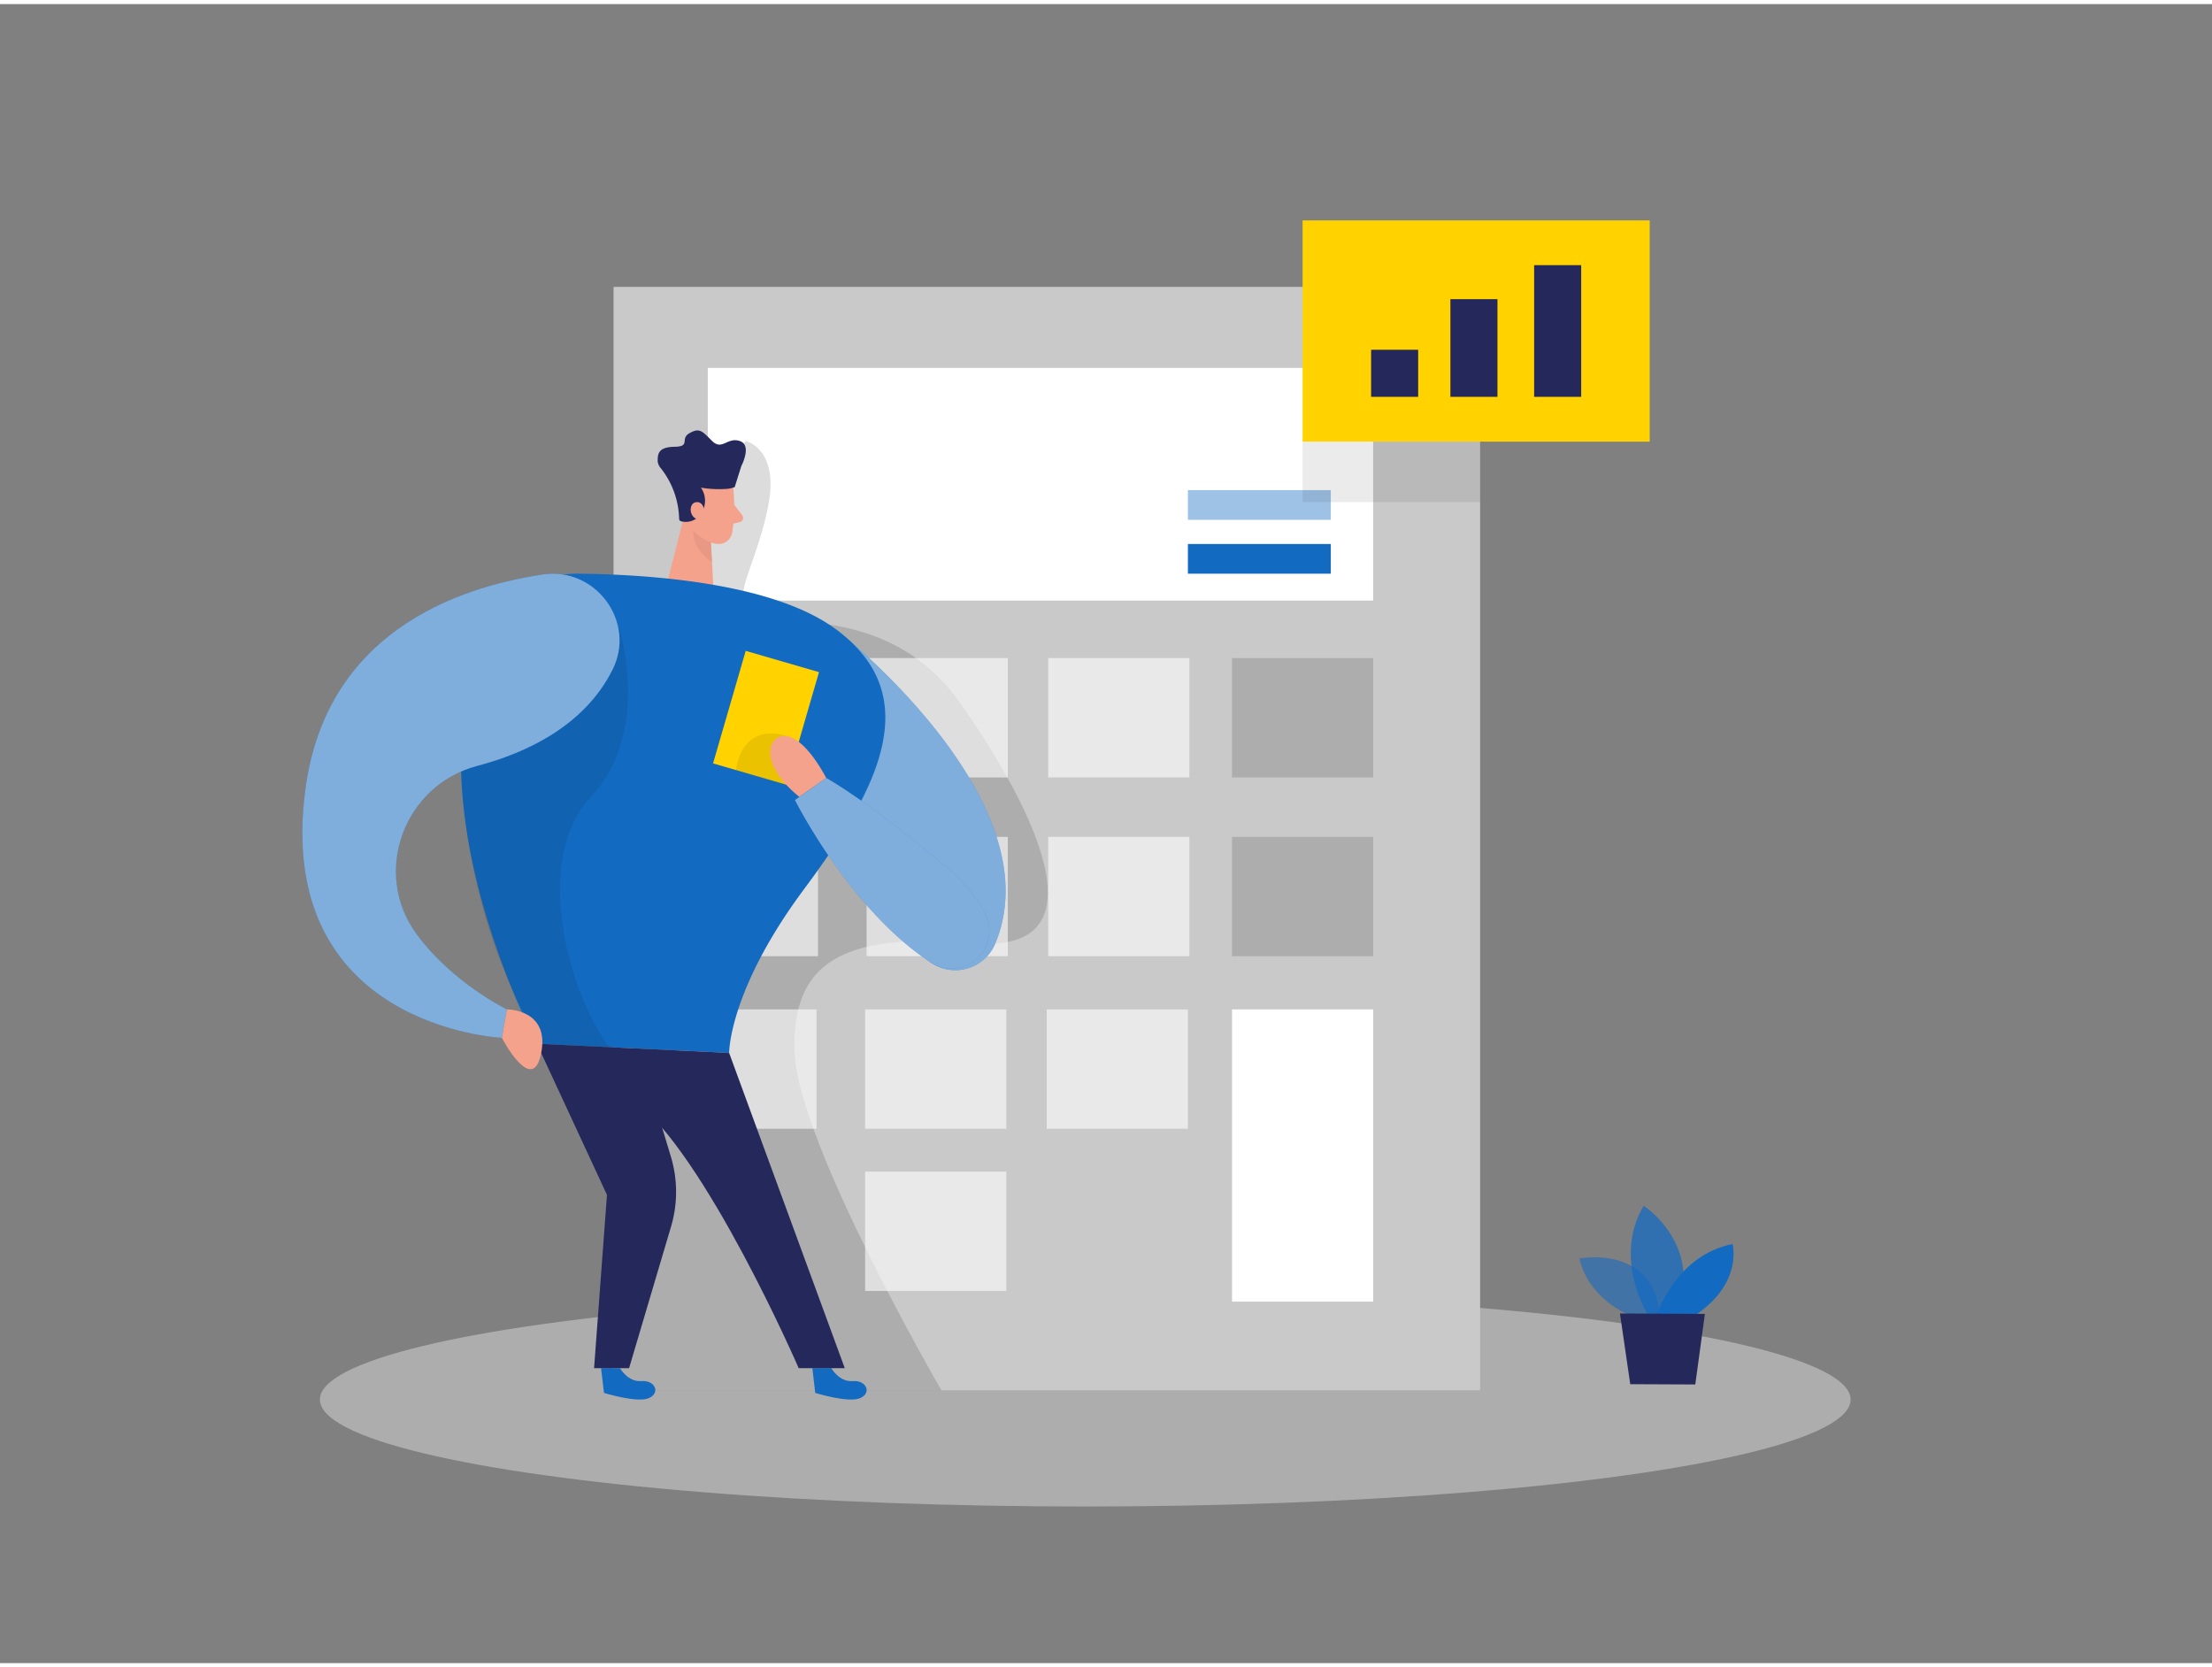 <svg id="Layer_1" data-name="Layer 1" xmlns="http://www.w3.org/2000/svg" viewBox="0 0 400 300" width="406" height="306" class="illustration styles_illustrationTablet__1DWOa"><rect x="0" y="0" width="400" height="300" fill="#808080" stroke="none"/><title>#81_finance analysis_twocolour</title><ellipse cx="196.25" cy="252.34" rx="138.4" ry="19.34" fill="#e6e6e6" opacity="0.45"></ellipse><rect x="110.95" y="51.14" width="156.7" height="199.52" fill="#c9c9c9"></rect><rect x="127.99" y="65.79" width="120.32" height="42.07" fill="#fff"></rect><rect x="189.55" y="118.26" width="25.53" height="21.58" fill="#fff" opacity="0.6"></rect><path d="M134.87,79s6,1.42,4.1,11.45-6,15.36-4.27,19.36,25-3.34,39,16.66,26,45.34,2.33,43.34-33,3.42-32.33,19.87,26.55,61,26.55,61H112l3.52-78.5,13.52-86.82Z" opacity="0.14"></path><rect x="156.71" y="118.26" width="25.53" height="21.58" fill="#fff" opacity="0.6"></rect><rect x="122.39" y="118.26" width="25.53" height="21.58" fill="#fff"></rect><rect x="189.55" y="150.59" width="25.53" height="21.58" fill="#fff" opacity="0.6"></rect><rect x="156.71" y="150.59" width="25.53" height="21.58" fill="#fff" opacity="0.6"></rect><rect x="122.39" y="150.59" width="25.53" height="21.58" fill="#fff" opacity="0.6"></rect><rect x="189.28" y="181.79" width="25.53" height="21.58" fill="#fff" opacity="0.6"></rect><rect x="156.44" y="181.79" width="25.53" height="21.58" fill="#fff" opacity="0.6"></rect><rect x="156.44" y="211.12" width="25.53" height="21.58" fill="#fff" opacity="0.6"></rect><rect x="122.12" y="181.79" width="25.53" height="21.58" fill="#fff" opacity="0.6"></rect><path d="M151.09,113s39.67,30.86,28.9,56.85a7.81,7.81,0,0,1-13.37,1.87L146.9,146.39Z" fill="#136AC1"></path><path d="M151.09,113s39.67,30.86,28.9,56.85a7.81,7.81,0,0,1-13.37,1.87L146.9,146.39Z" fill="#fff" opacity="0.46"></path><path d="M150.33,246.66s1.4,2.53,3.86,2.34,3.49,2.09,1.4,3.06-8.17-.92-8.17-.92l-.52-4.48Z" fill="#136AC1"></path><path d="M112.12,246.66s1.4,2.53,3.86,2.34,3.49,2.09,1.4,3.06-8.16-.92-8.16-.92l-.53-4.48Z" fill="#136AC1"></path><path d="M132.58,87.4a31,31,0,0,1-.19,8.28,2.5,2.5,0,0,1-3,1.89,5.54,5.54,0,0,1-4.43-4l-1.6-4.32a4.47,4.47,0,0,1,1.85-4.83C128,82.28,132.39,84.37,132.58,87.4Z" fill="#f4a28c"></path><polygon points="124.27 90.43 120.23 106.26 129.12 107.86 128.49 95.69 124.27 90.43" fill="#f4a28c"></polygon><path d="M122.81,93.08h0a.46.46,0,0,0,.37.45A3.33,3.33,0,0,0,126.87,92a4.16,4.16,0,0,0-.12-4.56,19.59,19.59,0,0,0,4.6.23,4.61,4.61,0,0,0,1.51-.34l1.19-3.78s2-3.79-.27-4.54-3.2,1.78-5,0-2.25-2.45-4.08-1.43S125,80,122,80.05s-3.07,1.28-3.07,2.66a2.38,2.38,0,0,0,.6,1.26A15.33,15.33,0,0,1,122.81,93.08Z" fill="#24285b"></path><path d="M127.4,91.81s-.09-1.92-1.53-1.74-1.33,3,.64,3.17Z" fill="#f4a28c"></path><path d="M132.77,90.54l1.44,1.89a.79.79,0,0,1-.46,1.26l-1.9.41Z" fill="#f4a28c"></path><path d="M128.54,97.32s-1.14-.2-3.2-2.06c0,0-.3,3.24,3.42,5.63Z" fill="#ce8172" opacity="0.31"></path><path d="M89.22,111.77A17.31,17.31,0,0,1,104.51,103c12.47.11,35.12,1.56,46.58,10,16.34,12,8,28.66-5.66,47s-13.58,29.66-13.58,29.66L97.09,188S72.4,141.76,89.22,111.77Z" fill="#136AC1"></path><path d="M97.09,188l12.67,27.33-2.33,31.33h6.33l7.57-25.54a22.09,22.09,0,0,0,0-12.66l-3.86-12.8,14.42-6Z" fill="#24285b"></path><path d="M131.85,189.66l20.91,57h-8.33s-16.87-38.87-30-48.66v-3.67Z" fill="#24285b"></path><path d="M112,113s5.86,18.66-5.14,30.35-3.55,36.37,3.35,45.28L98.07,188s-13.22-18-14.68-49.22S112,113,112,113Z" opacity="0.08"></path><path d="M110.78,120.33c4.31-8.65-3.1-18.63-12.65-17.18-16,2.4-39.09,10.75-42.88,38.64-5.89,43.28,35.5,45.14,35.5,45.14l.91-5.14S81.8,177,75.34,168.19c-8.15-11.06-2.34-26.92,10.94-30.43C95,135.47,105.65,130.61,110.78,120.33Z" fill="#136AC1"></path><path d="M110.78,120.33c4.31-8.65-3.1-18.63-12.65-17.18-16,2.4-39.09,10.75-42.88,38.64-5.89,43.28,35.5,45.14,35.5,45.14l.91-5.14S81.8,177,75.34,168.19c-8.15-11.06-2.34-26.92,10.94-30.43C95,135.47,105.65,130.61,110.78,120.33Z" fill="#fff" opacity="0.46"></path><path d="M91.66,181.79s7.76-.08,6.21,7.87-7.12-2.73-7.12-2.73Z" fill="#f4a28c"></path><rect x="131.62" y="118.46" width="13.8" height="21.19" transform="translate(41.45 -33.49) rotate(16.18)" fill="#ffd200"></rect><path d="M133.11,138.51s.67-8.89,9.54-6.06l-.45,8.69Z" opacity="0.08"></path><path d="M168.22,173.24a6.85,6.85,0,0,0,9.9-8.85,27.68,27.68,0,0,0-6.85-8.2c-13.9-11.86-21.87-16.26-21.87-16.26l-5.65,4S153.65,163.7,168.22,173.24Z" fill="#136AC1"></path><path d="M168.22,173.24a6.85,6.85,0,0,0,9.9-8.85,27.68,27.68,0,0,0-6.85-8.2c-13.9-11.86-21.87-16.26-21.87-16.26l-5.65,4S153.65,163.7,168.22,173.24Z" fill="#fff" opacity="0.46"></path><path d="M149.4,139.93s-3.25-6.48-6.75-7.48-6.08,4.46,1.88,10.9Z" fill="#f4a28c"></path><rect x="222.79" y="118.26" width="25.53" height="21.58" fill="#adadad"></rect><rect x="222.79" y="150.59" width="25.53" height="21.58" fill="#adadad"></rect><rect x="222.79" y="181.79" width="25.53" height="52.84" fill="#fff"></rect><rect x="235.55" y="39.12" width="62.77" height="40" fill="#ffd200"></rect><rect x="214.81" y="97.63" width="25.84" height="5.37" fill="#136AC1"></rect><rect x="214.81" y="87.89" width="25.84" height="5.37" fill="#136AC1" opacity="0.41"></rect><rect x="247.94" y="62.51" width="8.51" height="8.51" fill="#24285b"></rect><rect x="262.28" y="53.36" width="8.51" height="17.66" fill="#24285b"></rect><rect x="277.42" y="47.21" width="8.51" height="23.81" fill="#24285b"></rect><rect x="235.55" y="79.14" width="32.1" height="10.92" opacity="0.08"></rect><path d="M296.83,237.93s-9.21-2.51-11.22-11.09c0,0,14.28-2.88,14.68,11.85Z" fill="#136AC1" opacity="0.58"></path><path d="M298,237s-6.44-10.18-.77-19.69c0,0,10.85,6.89,6,19.71Z" fill="#136AC1" opacity="0.73"></path><path d="M299.62,237s3.4-10.75,13.68-12.78c0,0,1.92,7-6.66,12.8Z" fill="#136AC1"></path><polygon points="292.94 236.78 294.8 249.56 306.56 249.61 308.3 236.85 292.94 236.78" fill="#24285b"></polygon></svg>